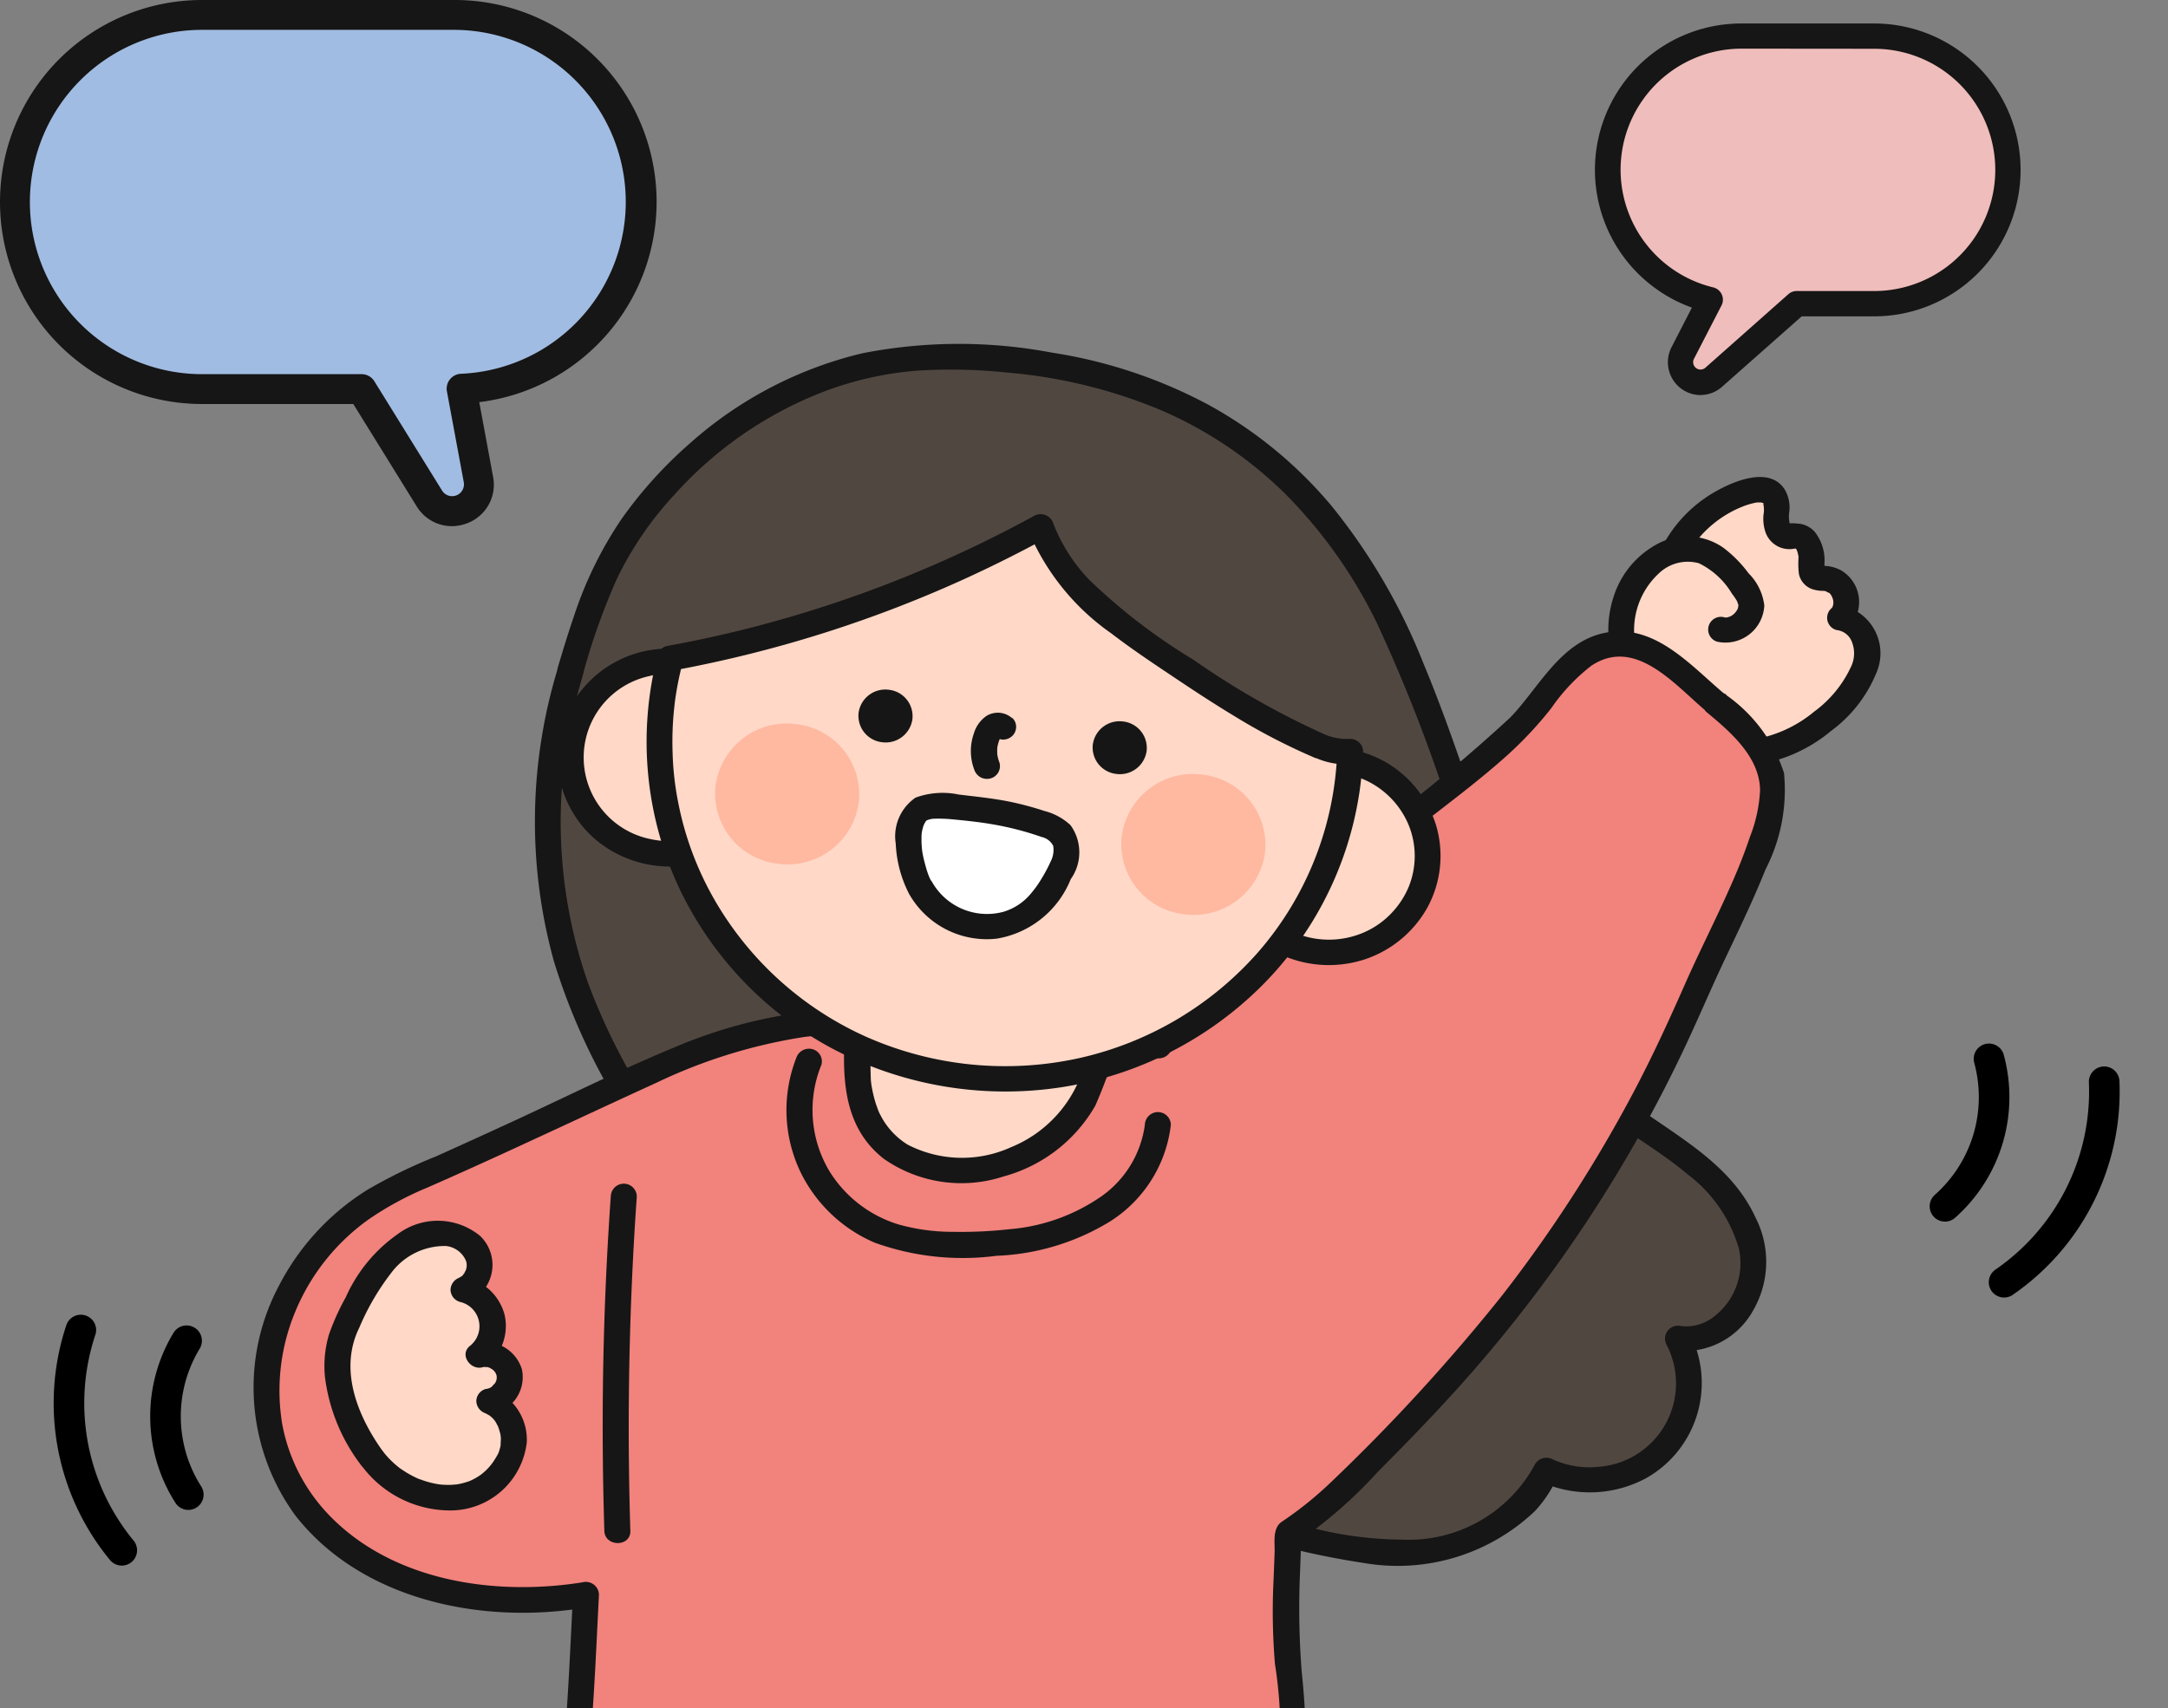 <svg xmlns="http://www.w3.org/2000/svg" xmlns:xlink="http://www.w3.org/1999/xlink" width="70.882" height="55.857" viewBox="0 0 70.882 55.857">
  <rect x="0" y="0" width="70.882" height="55.857" fill="#808080" stroke="none"/>
  <defs>
    <clipPath id="clip-path">
      <rect id="사각형_1078" data-name="사각형 1078" width="60.466" height="52" fill="#fff" stroke="#707070" stroke-width="1"/>
    </clipPath>
  </defs>
  <g id="img" transform="translate(7.646 -4.085)">
    <g id="마스크_그룹_118" data-name="마스크 그룹 118" transform="translate(-3.001 7.942)" clip-path="url(#clip-path)">
      <g id="그룹_1307" data-name="그룹 1307" transform="translate(3.645 7.393)">
        <path id="패스_2536" data-name="패스 2536" d="M851.339,506.539a4.048,4.048,0,0,1,2.487-2.214c.3-.093.684-.129.878.114a1.033,1.033,0,0,1,.094.718c-.013.247.065.553.312.609a2.6,2.6,0,0,0,.359,0c.413.036.51.579.485.983a.421.421,0,0,0,.051.289c.1.128.3.108.459.127a.779.779,0,0,1,.428,1.285,1.12,1.12,0,0,1,.886,1.161,2.426,2.426,0,0,1-.655,1.422A4.821,4.821,0,0,1,854,512.839a3.089,3.089,0,0,1-3.093-1.578" transform="translate(-805.015 -499.494)" fill="#ffd8c7"/>
        <path id="패스_2537" data-name="패스 2537" d="M850.648,505.654a3.636,3.636,0,0,1,2.081-1.972,2.54,2.54,0,0,1,.373-.1c.032,0,.065,0,.1,0,.116,0-.036-.023.072.008.006,0,.078.024.023.006.079.025.029.029.015.008a.9.9,0,0,1,.011.385,1.393,1.393,0,0,0,.053.525.829.829,0,0,0,.978.574c-.02.005,0,0,.025,0-.075-.007.031.026-.026-.021a.4.4,0,0,1,.052.052c-.049-.061,0,0,0,.009.026.117-.018-.072.021.048.009.027.017.053.023.081s.013.056.018.084c.009.051.01.057,0,.019,0,.022,0,.043,0,.065a2.767,2.767,0,0,0,.015.495.669.669,0,0,0,.448.5,1.194,1.194,0,0,0,.287.052c.047,0,.094,0,.14.01-.07-.009.028.009.046.013-.09-.023.109.077.041.019a.861.861,0,0,1,.067.065c.02.022.017.019-.007-.011.015.02.029.041.042.063s.025.044.036.067c-.036-.075.008.033.011.043s.025.118.016.056,0,.063,0,.076-.014.1,0,.019a.82.82,0,0,1-.029.107c.025-.071.008-.013,0,0-.027.039-.026.042,0,.007a.534.534,0,0,1-.054.055.414.414,0,0,0,.188.693.6.6,0,0,1,.505.4,1.016,1.016,0,0,1-.01.748,3.8,3.8,0,0,1-1.234,1.524,4.155,4.155,0,0,1-1.691.847,2.978,2.978,0,0,1-1.713-.107,2.378,2.378,0,0,1-1.364-1.2.434.434,0,0,0-.581-.149.419.419,0,0,0-.153.568,3.573,3.573,0,0,0,3.875,1.726,4.981,4.981,0,0,0,2.185-1.058,4.434,4.434,0,0,0,1.513-1.978,1.6,1.6,0,0,0-1.107-2.113l.188.693a1.2,1.2,0,0,0-.263-1.851,1.223,1.223,0,0,0-.557-.149l-.082-.006h.011q-.076-.02-.019,0c.128.242.1.027.1-.07a1.507,1.507,0,0,0-.321-1.041.828.828,0,0,0-.479-.259c-.011,0-.344-.039-.354,0-.006.021.041.018.035.036.016.028.016.029,0,0s-.015-.024-.006,0a1.043,1.043,0,0,1-.021-.461,1.182,1.182,0,0,0-.136-.668c-.485-.82-1.7-.3-2.315.058a4.419,4.419,0,0,0-1.815,2,.423.423,0,0,0,.153.568.434.434,0,0,0,.582-.149" transform="translate(-803.957 -498.4)" fill="#161616"/>
        <path id="패스_2538" data-name="패스 2538" d="M847.045,515.155a3.008,3.008,0,0,1,.185-2.886,2.031,2.031,0,0,1,2.1-.99,2.877,2.877,0,0,1,1.418,1.214,1.544,1.544,0,0,1,.226.373.823.823,0,0,1-.973,1" transform="translate(-802.045 -504.539)" fill="#ffd8c7"/>
        <path id="패스_2539" data-name="패스 2539" d="M846.342,513.89a2.523,2.523,0,0,1,.572-2.9,1.367,1.367,0,0,1,1.312-.339,2.561,2.561,0,0,1,1.087,1,2.007,2.007,0,0,1,.159.233c.015.028.051.151.045.1a.313.313,0,0,1-.07.242.317.317,0,0,1-.077.087.41.41,0,0,1-.114.077.527.527,0,0,1-.128.038c.065-.009-.008,0-.018,0-.087-.007.031.012-.064-.012a.416.416,0,0,0-.226.8,1.272,1.272,0,0,0,1.548-1.185,1.784,1.784,0,0,0-.514-1.05,4.076,4.076,0,0,0-.819-.832,2.06,2.06,0,0,0-2.15-.134,2.974,2.974,0,0,0-1.445,1.737,3.448,3.448,0,0,0,.167,2.564.434.434,0,0,0,.581.149.419.419,0,0,0,.152-.567" transform="translate(-800.975 -503.483)" fill="#161616"/>
        <path id="패스_2540" data-name="패스 2540" d="M723.608,498.828a14.657,14.657,0,0,1,2.318-5.129,12.569,12.569,0,0,1,9.923-5.138c7.069.027,12.046,3,14.857,9.266,1.389,3.1,2.308,6.436,3.5,9.641a12.981,12.981,0,0,0,2.62,4.806,31.2,31.2,0,0,0,3.3,2.471,4.917,4.917,0,0,1,2.165,3.331,2.381,2.381,0,0,1-2.476,2.575,3.191,3.191,0,0,1-.536,3.688,3.394,3.394,0,0,1-3.763.633,4.839,4.839,0,0,1-3.886,2.616,12.038,12.038,0,0,1-4.866-.61c-12.377-3.561-27.471-13.679-23.15-28.151" transform="translate(-713.249 -488.139)" fill="#514741"/>
        <path id="패스_2541" data-name="패스 2541" d="M722.973,497.836a21.45,21.45,0,0,1,1.118-3.139,11.186,11.186,0,0,1,1.879-2.74,12.713,12.713,0,0,1,4.973-3.4,11.138,11.138,0,0,1,2.919-.646,17.5,17.5,0,0,1,2.95.057,16.7,16.7,0,0,1,5.044,1.226,13.259,13.259,0,0,1,4.052,2.717,15.807,15.807,0,0,1,3.036,4.281,52.236,52.236,0,0,1,2.569,6.723c.4,1.191.8,2.383,1.235,3.562a22.3,22.3,0,0,0,1.332,3.09,8.465,8.465,0,0,0,2.193,2.6c.911.711,1.935,1.279,2.817,2.024a4.662,4.662,0,0,1,1.673,2.42,2.2,2.2,0,0,1-.825,2.241,1.45,1.45,0,0,1-1.059.3.424.424,0,0,0-.48.609,2.735,2.735,0,0,1-2.2,3.992,2.9,2.9,0,0,1-1.513-.239.436.436,0,0,0-.582.149,4.686,4.686,0,0,1-4.349,2.473,12.179,12.179,0,0,1-3.41-.514c-.776-.21-1.545-.446-2.307-.7a46.328,46.328,0,0,1-8.594-3.852,34.552,34.552,0,0,1-7.512-5.723,20.658,20.658,0,0,1-4.782-7.384,15.96,15.96,0,0,1-.486-8.933q.138-.6.315-1.193c.153-.513-.667-.733-.82-.221a17.132,17.132,0,0,0-.138,9.6,20.428,20.428,0,0,0,4.581,7.939,33.673,33.673,0,0,0,7.545,6.116A46.978,46.978,0,0,0,743,525.443a26.013,26.013,0,0,0,5.469,1.451,6.514,6.514,0,0,0,5.619-1.683,4.086,4.086,0,0,0,.748-1.131l-.582.149a3.888,3.888,0,0,0,3.464-.095,3.57,3.57,0,0,0,1.416-4.794l-.48.609a2.569,2.569,0,0,0,2.573-1.3,3.174,3.174,0,0,0,.085-3.04c-1-2.188-3.456-3.026-5.11-4.615a8.923,8.923,0,0,1-1.869-2.823c-.491-1.087-.882-2.222-1.273-3.346-.852-2.452-1.607-4.939-2.607-7.34a19.609,19.609,0,0,0-3.009-5.158,14.057,14.057,0,0,0-4.029-3.307,16,16,0,0,0-5.1-1.7,16.382,16.382,0,0,0-6.2.018,13,13,0,0,0-5.623,2.927,14.1,14.1,0,0,0-2.258,2.494,12.79,12.79,0,0,0-1.566,3.209c-.187.543-.352,1.092-.517,1.642-.153.514.667.733.82.221" transform="translate(-712.203 -487.037)" fill="#161616"/>
        <path id="패스_2542" data-name="패스 2542" d="M803.642,759.792a9.439,9.439,0,0,0,5.04-1.6,1.4,1.4,0,0,0,.523-.525,1.424,1.424,0,0,0,.011-.884c-.376-1.811-.662-4.563-2.735-5.28a2.937,2.937,0,0,0-2.532.5,2.75,2.75,0,0,0-1.273,1.778c-.143.99.256,1.849-.106,2.86a11.687,11.687,0,0,0-.589,1.533,1.34,1.34,0,0,0,.51,1.452,1.746,1.746,0,0,0,.848.167q.151,0,.3,0" transform="translate(-769.929 -678.297)" fill="#fff"/>
        <path id="패스_2543" data-name="패스 2543" d="M802.566,759.144a9.949,9.949,0,0,0,3.041-.551,10.092,10.092,0,0,0,1.435-.631,4.611,4.611,0,0,0,1.24-.843,1.606,1.606,0,0,0,.268-1.506c-.066-.325-.127-.651-.191-.977a12.721,12.721,0,0,0-.548-2.094,4.646,4.646,0,0,0-1.144-1.82,2.955,2.955,0,0,0-2.454-.769,4.013,4.013,0,0,0-2.439,1.423,2.683,2.683,0,0,0-.6,1.342,7.288,7.288,0,0,0,.033,1.48,4,4,0,0,1,0,.765,2.891,2.891,0,0,1-.236.788,4.929,4.929,0,0,0-.523,1.595,1.751,1.751,0,0,0,.479,1.372,2.2,2.2,0,0,0,1.638.425.415.415,0,0,0,0-.83,3.74,3.74,0,0,1-.655-.017.711.711,0,0,1-.414-.2,1.046,1.046,0,0,1-.194-.8,4.657,4.657,0,0,1,.422-1.171,3.753,3.753,0,0,0,.349-1.4c.025-.8-.279-1.7.106-2.445a3.08,3.08,0,0,1,1.805-1.425,2.122,2.122,0,0,1,1.14-.062,2.336,2.336,0,0,1,.786.384,2.872,2.872,0,0,1,.3.273c.056.059.11.119.161.182s.02.026.01.012q.05.065.1.132a4.289,4.289,0,0,1,.239.389c.034.061.066.124.1.187q.028.057.055.115c0,.005.053.118.026.057a9.809,9.809,0,0,1,.552,1.874c.066.313.125.628.186.942a3.069,3.069,0,0,1,.144.982.632.632,0,0,1-.3.391,6.394,6.394,0,0,1-.6.384,8.709,8.709,0,0,1-1.325.634,9.189,9.189,0,0,1-2.987.584.415.415,0,0,0,0,.83" transform="translate(-768.853 -677.234)" fill="#161616"/>
        <path id="패스_2544" data-name="패스 2544" d="M716.767,730.365a3.182,3.182,0,0,1-.51,2.557,9.592,9.592,0,0,0-1.246,2.382,1.354,1.354,0,0,0,.342,1.437c.554.4,1.336.052,1.915-.317a39.566,39.566,0,0,0,4.531-3.367c.6-.512,1.225-1.162,1.145-1.933a2.413,2.413,0,0,0-.448-1.025,30.186,30.186,0,0,0-2.272-3.066" transform="translate(-707.583 -660.675)" fill="#fff"/>
        <path id="패스_2545" data-name="패스 2545" d="M715.272,729.393a2.6,2.6,0,0,1-.335,2c-.348.656-.809,1.25-1.125,1.923a2.649,2.649,0,0,0-.261,2.054,1.457,1.457,0,0,0,1.831.807,7.145,7.145,0,0,0,2-1.128q1.023-.7,2-1.454c.626-.483,1.253-.977,1.835-1.511a2.84,2.84,0,0,0,1.066-1.83,2.2,2.2,0,0,0-.382-1.243c-.234-.386-.493-.76-.753-1.13-.537-.765-1.11-1.506-1.714-2.223a.436.436,0,0,0-.6,0,.417.417,0,0,0,0,.587q.72.854,1.371,1.76.336.467.654.947a4.268,4.268,0,0,1,.5.859,1.41,1.41,0,0,1-.524,1.472,17.426,17.426,0,0,1-1.645,1.4q-.858.681-1.756,1.311a16.553,16.553,0,0,1-1.839,1.2,1.654,1.654,0,0,1-.809.228.507.507,0,0,1-.449-.33c.008.02-.025-.088-.033-.12a.469.469,0,0,1-.021-.125,1.774,1.774,0,0,1,0-.218.952.952,0,0,1,.015-.155,3.261,3.261,0,0,1,.32-.9c.352-.69.84-1.306,1.169-2.008a3.261,3.261,0,0,0,.3-2.394.436.436,0,0,0-.523-.29.418.418,0,0,0-.3.51" transform="translate(-706.499 -659.592)" fill="#161616"/>
        <path id="패스_2546" data-name="패스 2546" d="M717.736,638.35c-1.659,1.373-3.324,2.5-4.872,3.991-2.163,2.086-4.815,3.59-6.789,5.882a10.367,10.367,0,0,0-2.757,6.506,15.3,15.3,0,0,0,.977,4.724l1.452,4.539a4.894,4.894,0,0,0,1.077,2.1c1.311,1.277,3.537.786,5.183-.043a4.162,4.162,0,0,0,1.711-1.336c.583-.907.448-2.065.582-3.128.4-3.172,3.175-5.457,5.559-7.647s4.722-5.193,3.9-8.286" transform="translate(-699.25 -596.512)" fill="#ffd97b"/>
        <path id="패스_2547" data-name="패스 2547" d="M716.365,636.981c-.927.766-1.892,1.484-2.834,2.231-.469.372-.931.753-1.378,1.15s-.841.792-1.273,1.176c-1.632,1.448-3.471,2.658-5.058,4.154a13.028,13.028,0,0,0-3.582,5.416,8.563,8.563,0,0,0-.39,3.262,16.249,16.249,0,0,0,.787,3.555c.376,1.2.764,2.393,1.147,3.59.187.586.371,1.173.562,1.757a6.258,6.258,0,0,0,.649,1.476,3.259,3.259,0,0,0,2.481,1.447,6.184,6.184,0,0,0,2.824-.482,4.231,4.231,0,0,0,3.321-4.855,8.371,8.371,0,0,1,2.516-4.887c1.4-1.5,3.045-2.752,4.409-4.28a9.272,9.272,0,0,0,2.733-5.684,5.522,5.522,0,0,0-.183-1.537.425.425,0,0,0-.819.221c.509,1.954-.366,3.87-1.53,5.436a36.609,36.609,0,0,1-4.254,4.289,12.6,12.6,0,0,0-3.338,4.608,6.763,6.763,0,0,0-.335,1.383c-.071.517-.077,1.038-.121,1.557a3.267,3.267,0,0,1-.358,1.371,2.787,2.787,0,0,1-.995.943,7.744,7.744,0,0,1-2.579,1.022,3.291,3.291,0,0,1-2.36-.293,4.069,4.069,0,0,1-1.384-2.4l-1.126-3.52c-.679-2.121-1.513-4.332-1.126-6.588a10.844,10.844,0,0,1,2.812-5.375,42.41,42.41,0,0,1,4.849-4.12c.41-.331.813-.669,1.2-1.022.426-.385.833-.789,1.266-1.168.874-.763,1.8-1.465,2.717-2.177.453-.352.9-.708,1.347-1.073a.411.411,0,0,0,0-.587.442.442,0,0,0-.6,0" transform="translate(-698.179 -595.436)" fill="#161616"/>
        <path id="패스_2548" data-name="패스 2548" d="M762.108,662.37c1.732,3.361,3.85,6.279,5.223,9.878l2.945,7.724c.449,1.176,1.005,2.469,2.182,2.976a3.481,3.481,0,0,1,.84.388c.251.2.4.521.7.651a1.3,1.3,0,0,0,.728.022,21.658,21.658,0,0,0,4-1.072,1.769,1.769,0,0,0,.847-.528,2.409,2.409,0,0,0,.264-1.219c.105-1.013.812-1.727.947-2.717a13.407,13.407,0,0,0-.408-4.282,58.265,58.265,0,0,0-2.737-8.5,46.12,46.12,0,0,0-6.467-11.991" transform="translate(-741.38 -607.621)" fill="#ffd97b"/>
        <path id="패스_2549" data-name="패스 2549" d="M760.678,661.5c.941,1.822,2.026,3.568,3.033,5.354.494.876.969,1.763,1.4,2.672.459.972.833,1.973,1.215,2.975l2.43,6.373a8.7,8.7,0,0,0,1.169,2.33,3.5,3.5,0,0,0,.99.888c.377.218.867.275,1.169.6a3.453,3.453,0,0,0,.468.471,1.249,1.249,0,0,0,.8.222,9.68,9.68,0,0,0,1.6-.286,17.352,17.352,0,0,0,3.17-.982,1.592,1.592,0,0,0,.966-1.069c.111-.451.064-.915.2-1.361a10.963,10.963,0,0,1,.509-1.163,4.253,4.253,0,0,0,.368-1.366,11.437,11.437,0,0,0-.25-3.144c-.195-1.053-.428-2.1-.721-3.13-.6-2.1-1.385-4.144-2.148-6.191a48.35,48.35,0,0,0-5.689-11.065q-.433-.613-.889-1.21a.445.445,0,0,0-.582-.149.412.412,0,0,0-.152.567,44.877,44.877,0,0,1,5.885,10.5c.392.974.751,1.96,1.117,2.943s.736,1.989,1.071,2.995c.342,1.025.652,2.061.9,3.112a26.09,26.09,0,0,1,.556,2.922,5.426,5.426,0,0,1-.2,2.8c-.164.381-.375.762-.524,1.157a5.235,5.235,0,0,0-.236,1.348.942.942,0,0,1-.168.509,1.206,1.206,0,0,1-.442.279,14.341,14.341,0,0,1-1.481.507q-.768.231-1.553.406-.392.087-.788.16a1.973,1.973,0,0,1-.71.079c-.155-.034-.247-.172-.352-.293a1.974,1.974,0,0,0-.561-.484,7.569,7.569,0,0,1-1.16-.558,4.512,4.512,0,0,1-1.231-1.824c-.406-.962-.754-1.951-1.126-2.926l-1.178-3.09c-.392-1.029-.764-2.067-1.191-3.083-.391-.93-.831-1.838-1.306-2.729-.932-1.749-1.983-3.433-2.946-5.166q-.363-.653-.707-1.316a.435.435,0,0,0-.582-.149.417.417,0,0,0-.152.567" transform="translate(-740.317 -606.538)" fill="#161616"/>
        <path id="패스_2550" data-name="패스 2550" d="M737.8,524.438c-.977-.805-2.147-2.209-3.557-1.879-1.281.3-2.058,1.88-2.939,2.738a48.083,48.083,0,0,1-4.012,3.305c-1.338,1.047-2.544,2.319-3.8,3.462l-1.85,1.685c-.281.256-1.332,1.532-1.682,1.532a2.647,2.647,0,0,0-.363.38,17.164,17.164,0,0,0-2.642-.62,54.7,54.7,0,0,0-6.96-.184,15.192,15.192,0,0,0-6.633,1.471c-2.781,1.264-5.461,2.555-8.255,3.771a7.6,7.6,0,0,0-4.411,4.908c-1.066,3.854,1.036,7.118,4.824,8.3a11.755,11.755,0,0,0,5.347.3c-.114,2.213-.195,4.427-.467,6.644a1.442,1.442,0,0,0,.044.763c.187.422.712.573,1.173.669,5.878,1.232,12.508,2.274,18.53,1.643,5.525-.578,3.418-5.852,3.608-9.72q.05-1.015.078-2.031a9.548,9.548,0,0,0,1.743-1.407c1.312-1.3,2.615-2.611,3.834-3.994a45.542,45.542,0,0,0,7.668-12.122c.785-1.827,2.243-4.423,2.569-6.314.247-1.434-.822-2.455-1.849-3.3" transform="translate(-690.006 -512.701)" fill="#f2827c"/>
        <path id="패스_2551" data-name="패스 2551" d="M737.051,523.067c-1.1-.917-2.274-2.321-3.9-2-1.47.289-2.172,1.81-3.112,2.777a51.966,51.966,0,0,1-4.437,3.664c-1.507,1.24-2.868,2.651-4.308,3.964-.574.522-1.123,1.044-1.655,1.606a6,6,0,0,1-.677.651l-.113.071c-.03.018-.041.044.022-.007-.068.055.146-.048-.01.005a1.506,1.506,0,0,0-.673.578l.48-.191a17.753,17.753,0,0,0-5.312-.836c-.931-.014-1.861.016-2.791.027-.885.011-1.773-.048-2.657,0a16.044,16.044,0,0,0-5.208,1.256c-1.758.728-3.466,1.584-5.193,2.381q-1.3.6-2.6,1.184a16.968,16.968,0,0,0-2.221,1.082,8.031,8.031,0,0,0-2.885,3.116,7.094,7.094,0,0,0,.525,7.54c1.911,2.446,5.2,3.354,8.247,3.153.458-.03.914-.086,1.367-.158l-.538-.4c-.091,1.763-.161,3.527-.323,5.286-.042.453-.092.906-.145,1.358a1.591,1.591,0,0,0,.164,1.086c.4.612,1.212.716,1.878.853a86.369,86.369,0,0,0,10.179,1.559,47.5,47.5,0,0,0,5.12.171c.843-.02,1.686-.068,2.525-.147a7.73,7.73,0,0,0,1.847-.35,3.793,3.793,0,0,0,2.135-1.727,5.857,5.857,0,0,0,.594-2.65,27.8,27.8,0,0,0-.15-2.939,26.727,26.727,0,0,1-.054-3.238q.026-.646.044-1.293l-.211.358a14.949,14.949,0,0,0,2.712-2.353c.88-.883,1.749-1.777,2.583-2.7a46.338,46.338,0,0,0,4.2-5.411,45.6,45.6,0,0,0,3.313-5.9c.432-.924.828-1.863,1.266-2.785.456-.959.918-1.917,1.311-2.9a5.668,5.668,0,0,0,.605-3.158,5.006,5.006,0,0,0-1.942-2.583.444.444,0,0,0-.6,0,.411.411,0,0,0,0,.586c.789.652,1.744,1.466,1.76,2.561a4.81,4.81,0,0,1-.335,1.537c-.184.553-.406,1.1-.642,1.63-.477,1.077-1.016,2.127-1.491,3.206-.515,1.168-1.047,2.326-1.644,3.457a45.625,45.625,0,0,1-4.314,6.684,61.386,61.386,0,0,1-5.615,6.128,11.93,11.93,0,0,1-1.6,1.285c-.308.213-.22.677-.231,1q-.019.555-.044,1.108a20.673,20.673,0,0,0,.055,2.537,14.641,14.641,0,0,1-.009,4.611,2.965,2.965,0,0,1-.972,1.619,4.345,4.345,0,0,1-2.27.814,42.307,42.307,0,0,1-8.361-.029,81.772,81.772,0,0,1-8.419-1.267c-.634-.125-1.281-.229-1.9-.4a1.089,1.089,0,0,1-.577-.287c-.165-.21-.078-.536-.049-.777.175-1.461.271-2.93.348-4.4.038-.717.071-1.434.108-2.151a.429.429,0,0,0-.538-.4c-2.867.457-6.177-.034-8.258-2.169a5.821,5.821,0,0,1-1.557-2.989,6.709,6.709,0,0,1,.418-3.679,6.978,6.978,0,0,1,2.418-3.041,10.378,10.378,0,0,1,1.9-1.028q1.247-.547,2.484-1.116c1.677-.768,3.346-1.554,5.024-2.321a17.282,17.282,0,0,1,4.833-1.493,16.782,16.782,0,0,1,2.512-.089c.878.011,1.756-.016,2.634-.028a21.039,21.039,0,0,1,5.036.447c.435.1.864.218,1.287.358a.441.441,0,0,0,.48-.191,2.569,2.569,0,0,1,.3-.3l-.3.121c.509-.034.922-.535,1.246-.873.406-.424.8-.838,1.234-1.234.712-.648,1.428-1.291,2.126-1.954.666-.633,1.322-1.277,2.009-1.888,1.368-1.217,2.9-2.245,4.271-3.457a12.47,12.47,0,0,0,1.575-1.66,6.164,6.164,0,0,1,1.31-1.389c1.449-.968,2.752.649,3.764,1.491.414.344,1.018-.24.6-.586" transform="translate(-688.958 -511.624)" fill="#161616"/>
        <path id="패스_2552" data-name="패스 2552" d="M729.653,530.725a3.306,3.306,0,0,1-1.28.09,3.169,3.169,0,0,1-2.8-3.526,3.217,3.217,0,0,1,3.613-2.729,3.257,3.257,0,0,1,1.722.757" transform="translate(-715.181 -514.167)" fill="#ffd8c7"/>
        <path id="패스_2553" data-name="패스 2553" d="M728.465,529.257a2.893,2.893,0,0,1-1.394.03,2.723,2.723,0,0,1-.043-5.324,2.8,2.8,0,0,1,1.205-.033,2.869,2.869,0,0,1,1.3.614.443.443,0,0,0,.6,0,.411.411,0,0,0,0-.586,3.789,3.789,0,0,0-2.986-.86,3.636,3.636,0,0,0-2.3,1.3,3.513,3.513,0,0,0-.783,2.59,3.556,3.556,0,0,0,1.262,2.349,3.781,3.781,0,0,0,3.358.725.416.416,0,0,0-.226-.8" transform="translate(-714.106 -513.1)" fill="#161616"/>
        <path id="패스_2554" data-name="패스 2554" d="M767.118,562.674c-.5,1.7-.6,3.585-2.025,4.849a4.878,4.878,0,0,1-3.81,1.156,3.165,3.165,0,0,1-1.193-.379c-2.112-1.242-1.46-3.75-1.407-5.7" transform="translate(-738.828 -541.71)" fill="#ffd8c7"/>
        <path id="패스_2555" data-name="패스 2555" d="M765.658,561.517a28.788,28.788,0,0,1-.882,3.2,4.083,4.083,0,0,1-2.224,2.208,3.876,3.876,0,0,1-3.385-.078,2.431,2.431,0,0,1-.892-.966,1.42,1.42,0,0,1-.1-.229,3.536,3.536,0,0,1-.109-.344c-.025-.1-.047-.194-.065-.292a2.438,2.438,0,0,1-.042-.3,24.454,24.454,0,0,1,.1-3.156c.016-.534-.835-.534-.85,0-.057,1.934-.615,4.353,1.179,5.751a4.43,4.43,0,0,0,3.912.574,4.948,4.948,0,0,0,3-2.317,17.95,17.95,0,0,0,1.18-3.829c.149-.514-.671-.734-.82-.22" transform="translate(-737.778 -540.663)" fill="#161616"/>
        <path id="패스_2556" data-name="패스 2556" d="M807.287,542.077a3.278,3.278,0,0,0,1.215.4,3.216,3.216,0,0,0,3.614-2.729,3.169,3.169,0,0,0-2.8-3.526,3.283,3.283,0,0,0-1.862.311" transform="translate(-773.757 -522.605)" fill="#ffd8c7"/>
        <path id="패스_2557" data-name="패스 2557" d="M806.005,541.372a3.776,3.776,0,0,0,3.013.294,3.674,3.674,0,0,0,2.05-1.695,3.529,3.529,0,0,0,.281-2.7,3.628,3.628,0,0,0-1.657-2.063,3.8,3.8,0,0,0-3.516-.1.414.414,0,0,0-.153.568.44.44,0,0,0,.582.149,2.928,2.928,0,0,1,2.45-.014,2.8,2.8,0,0,1,1.4,1.46,2.679,2.679,0,0,1-.023,2.081,2.833,2.833,0,0,1-.581.845,2.743,2.743,0,0,1-.856.586,2.882,2.882,0,0,1-2.559-.132c-.476-.265-.9.452-.429.716" transform="translate(-772.69 -521.542)" fill="#161616"/>
        <path id="패스_2558" data-name="패스 2558" d="M757.363,515.822a29.956,29.956,0,0,1-5.044-2.936c-1.647-1.108-3.392-2.339-4.073-4.233a40.264,40.264,0,0,1-12.11,4.3,10.837,10.837,0,0,0-.266,1.344,11.077,11.077,0,0,0,9.776,12.325,11.243,11.243,0,0,0,12.632-9.539,10.808,10.808,0,0,0,.086-1.078,2.04,2.04,0,0,1-1-.185" transform="translate(-722.512 -502.676)" fill="#ffd8c7"/>
        <path id="패스_2559" data-name="패스 2559" d="M756.527,514.381a26.409,26.409,0,0,1-4.342-2.465,19.155,19.155,0,0,1-3.377-2.588,5.49,5.49,0,0,1-1.2-1.868.435.435,0,0,0-.624-.248,40,40,0,0,1-9.257,3.657q-1.364.35-2.752.6a.413.413,0,0,0-.3.29,11.287,11.287,0,0,0,.726,7.679,11.594,11.594,0,0,0,4.927,5.166,12.1,12.1,0,0,0,7.513,1.3,11.843,11.843,0,0,0,6.483-3.224,11.326,11.326,0,0,0,3.3-6.473,12.133,12.133,0,0,0,.114-1.286.422.422,0,0,0-.425-.415,1.847,1.847,0,0,1-.888-.17.429.429,0,0,0-.523.289.424.424,0,0,0,.3.51,2.416,2.416,0,0,0,1.114.2l-.425-.415a10.542,10.542,0,0,1-2.607,6.586,10.979,10.979,0,0,1-5.773,3.428,11.232,11.232,0,0,1-6.984-.669,10.834,10.834,0,0,1-4.982-4.473,10.326,10.326,0,0,1-1.194-3.173,9.611,9.611,0,0,1-.19-1.668,10.4,10.4,0,0,1,.094-1.792,11.037,11.037,0,0,1,.243-1.18l-.3.289a40.751,40.751,0,0,0,9.651-3.057q1.3-.6,2.56-1.287l-.624-.248a7.734,7.734,0,0,0,2.718,3.38c.589.452,1.2.867,1.82,1.281.72.484,1.443.964,2.186,1.413A20.163,20.163,0,0,0,756.1,515.1a.445.445,0,0,0,.581-.149.412.412,0,0,0-.153-.567" transform="translate(-721.461 -501.594)" fill="#161616"/>
        <path id="패스_2560" data-name="패스 2560" d="M789.083,539.909a2.313,2.313,0,0,0,2.042,2.574,2.348,2.348,0,0,0,2.638-1.992,2.313,2.313,0,0,0-2.041-2.574,2.348,2.348,0,0,0-2.638,1.992" transform="translate(-760.697 -523.835)" fill="#ffb9a1"/>
        <path id="패스_2561" data-name="패스 2561" d="M742.221,533.938a2.313,2.313,0,0,0,2.042,2.574,2.348,2.348,0,0,0,2.638-1.992,2.313,2.313,0,0,0-2.041-2.574,2.348,2.348,0,0,0-2.638,1.992" transform="translate(-727.115 -519.515)" fill="#ffb9a1"/>
        <path id="패스_2562" data-name="패스 2562" d="M785.777,532.411a.869.869,0,0,0,.767.967.881.881,0,0,0,.991-.748.869.869,0,0,0-.767-.967.882.882,0,0,0-.991.748" transform="translate(-758.337 -519.319)" fill="#161616"/>
        <path id="패스_2563" data-name="패스 2563" d="M758.751,528.659a.869.869,0,0,0,.767.967.881.881,0,0,0,.991-.748.869.869,0,0,0-.767-.967.882.882,0,0,0-.991.748" transform="translate(-738.969 -516.604)" fill="#161616"/>
        <path id="패스_2564" data-name="패스 2564" d="M773.068,530.816a.711.711,0,0,0-.442-.173.729.729,0,0,0-.383.1,1.06,1.06,0,0,0-.42.579,1.731,1.731,0,0,0,.012,1.181.449.449,0,0,0,.2.248.443.443,0,0,0,.328.042.418.418,0,0,0,.3-.51,1.439,1.439,0,0,1-.08-.305c.005.037.01.073.015.11a1.464,1.464,0,0,1,0-.382l-.015.11a1.422,1.422,0,0,1,.1-.347l-.043.1a.833.833,0,0,1,.091-.16l-.067.084a.5.5,0,0,1,.087-.086l-.086.065a.383.383,0,0,1,.067-.037l-.1.042a.427.427,0,0,1,.072-.019l-.113.015a.346.346,0,0,1,.074,0l-.113-.015a.391.391,0,0,1,.053.013l-.1-.041a.272.272,0,0,1,.048.025l-.086-.065.014.011a.464.464,0,0,0,.3.122.439.439,0,0,0,.3-.122.412.412,0,0,0,.124-.293.4.4,0,0,0-.124-.293" transform="translate(-748.273 -518.586)" fill="#161616"/>
        <path id="패스_2565" data-name="패스 2565" d="M764.906,544.375a2.74,2.74,0,0,1-.164-2.445c.3-.407,1.283-.2,1.714-.164a10.482,10.482,0,0,1,2.443.507,1.273,1.273,0,0,1,.638.378,1.017,1.017,0,0,1,0,1.027,2.79,2.79,0,0,1-2.308,1.948,2.438,2.438,0,0,1-2.326-1.25" transform="translate(-743.102 -526.572)" fill="#fff"/>
        <path id="패스_2566" data-name="패스 2566" d="M764.2,543.076q-.026-.049-.051-.1c-.011-.024-.023-.048-.033-.072,0,.008.021.049,0,0q-.058-.144-.1-.293t-.08-.3c-.022-.1-.043-.211-.05-.273-.011-.1-.018-.193-.02-.289,0-.055,0-.11,0-.165,0-.02.011-.143.005-.094a1.44,1.44,0,0,1,.067-.274c.015-.045,0-.007,0,0,.008-.019.018-.037.027-.055s.028-.046.04-.07c.03-.056-.018.046,0,0,0-.011.027-.027.035-.035-.012.01-.038.046-.018.016.006-.01.035-.02.045-.025-.071.036-.023.007,0,0,.037-.011.073-.022.11-.03l.059-.011c.069-.011-.1,0,.03,0a4.627,4.627,0,0,1,.568.016c.43.041.865.084,1.291.156a9.887,9.887,0,0,1,1.671.426.556.556,0,0,1,.375.286.811.811,0,0,1-.075.5,5.008,5.008,0,0,1-.295.559,3.478,3.478,0,0,1-.34.482,1.849,1.849,0,0,1-.925.621,2.066,2.066,0,0,1-2.33-.987.423.423,0,0,0-.734.419,2.919,2.919,0,0,0,2.853,1.444,3.16,3.16,0,0,0,2.42-1.945,1.513,1.513,0,0,0-.008-1.767,1.947,1.947,0,0,0-.854-.464q-.484-.16-.982-.271c-.6-.134-1.208-.192-1.818-.266a2.579,2.579,0,0,0-1.41.1,1.531,1.531,0,0,0-.649,1.505,3.962,3.962,0,0,0,.449,1.668.436.436,0,0,0,.581.149.416.416,0,0,0,.152-.567" transform="translate(-742.028 -525.482)" fill="#161616"/>
        <path id="패스_2567" data-name="패스 2567" d="M750.763,570.667a4.694,4.694,0,0,0,.142,3.745,4.8,4.8,0,0,0,2.424,2.3,8.488,8.488,0,0,0,3.979.428,7.671,7.671,0,0,0,3.683-1.105,4.326,4.326,0,0,0,2.018-3.18.424.424,0,0,0-.425-.415.429.429,0,0,0-.425.415,3.417,3.417,0,0,1-1.4,2.326,6.148,6.148,0,0,1-3.045,1.091,14.106,14.106,0,0,1-1.831.084,6.493,6.493,0,0,1-1.78-.242,4.044,4.044,0,0,1-2.262-1.749,3.9,3.9,0,0,1-.256-3.474.416.416,0,0,0-.3-.51.437.437,0,0,0-.523.29" transform="translate(-733.018 -547.323)" fill="#161616"/>
        <path id="패스_2568" data-name="패스 2568" d="M720.584,745.405l1.329.028a.424.424,0,0,0,.425-.415.428.428,0,0,0-.425-.415l-1.329-.028a.424.424,0,0,0-.425.415.428.428,0,0,0,.425.415" transform="translate(-711.318 -673.367)" fill="#161616"/>
        <path id="패스_2569" data-name="패스 2569" d="M717.325,751.391l1.331.21a.472.472,0,0,0,.328-.042.423.423,0,0,0,.2-.247.414.414,0,0,0-.3-.51l-1.332-.21a.473.473,0,0,0-.328.042.423.423,0,0,0-.2.248.414.414,0,0,0,.3.51" transform="translate(-709.064 -677.711)" fill="#161616"/>
        <path id="패스_2570" data-name="패스 2570" d="M809.421,766.815a2.088,2.088,0,0,1,.2-.115c.034-.017.069-.033.1-.049l-.023.009.053-.02a1.9,1.9,0,0,1,.415-.1c-.066.008-.075.01-.028,0l.057-.005c.038,0,.076,0,.114-.005.067,0,.134,0,.2,0l.057.005c.047,0,.038,0-.028,0,0,0,.1.018.112.019a2.012,2.012,0,0,1,.221.058.43.43,0,0,0,.523-.29.423.423,0,0,0-.3-.51,2.527,2.527,0,0,0-2.1.285.417.417,0,0,0-.153.568.437.437,0,0,0,.582.149" transform="translate(-774.827 -688.652)" fill="#161616"/>
        <path id="패스_2571" data-name="패스 2571" d="M808.678,772.2q.462-.1.93-.167l.072-.01.091-.011.221-.025q.24-.024.48-.04a.415.415,0,1,0,0-.83,13.768,13.768,0,0,0-2.02.282.417.417,0,0,0-.3.51.436.436,0,0,0,.523.29" transform="translate(-774.367 -692.566)" fill="#161616"/>
        <path id="패스_2572" data-name="패스 2572" d="M699.754,599.532c-.922-1.266-1.536-2.947-.805-4.416a5.916,5.916,0,0,1,1.755-2.485,2.326,2.326,0,0,1,1.331-.46,1.3,1.3,0,0,1,1.165.685.883.883,0,0,1-.447,1.171,1.271,1.271,0,0,1,.925.92,1.239,1.239,0,0,1-.425,1.22.829.829,0,0,1,1,.58.808.808,0,0,1-.658.931,1.418,1.418,0,0,1,.631,1.962c-1,1.841-3.421,1.327-4.466-.108" transform="translate(-695.887 -563.102)" fill="#ffd8c7"/>
        <path id="패스_2573" data-name="패스 2573" d="M699.047,598.262c-.834-1.154-1.453-2.681-.781-4.047a8.049,8.049,0,0,1,1.043-1.793,2.186,2.186,0,0,1,1.795-.884.8.8,0,0,1,.656.492.457.457,0,0,1-.027.341c.026-.065-.032.058-.032.058s-.079.1-.037.054a.641.641,0,0,1-.062.06c.064-.052-.113.054-.038.024a.435.435,0,0,0-.312.4.424.424,0,0,0,.312.4.817.817,0,0,1,.312,1.446c-.335.283.025.789.414.693.116-.029-.051-.009.068-.012.012,0,.115.01.08,0a.354.354,0,0,1,.143.057.348.348,0,0,1,.175.219c.017.073,0-.084.006.05,0,.06,0,.017,0,.051a.336.336,0,0,1-.076.179c.016-.024-.1.1-.079.084a.358.358,0,0,1-.2.078.42.42,0,0,0-.312.4.437.437,0,0,0,.312.4c-.044-.017.067.038.092.053.067.04.035.021.018.008a.759.759,0,0,1,.064.054.65.65,0,0,1,.18.229c.014.025.027.05.04.075.031.064-.018-.048.008.018a1.418,1.418,0,0,1,.052.164.78.78,0,0,1,.034.3c0,.018-.011.164,0,.106a1.241,1.241,0,0,1-.037.169c-.008.028-.017.055-.026.082,0,.007-.028.074-.006.021a1.524,1.524,0,0,1-.1.181,1.8,1.8,0,0,1-.427.5c-.021.018-.042.035-.064.052.015-.011.055-.039-.012.007-.044.03-.089.059-.135.086s-.093.051-.141.074l-.071.033c.055-.023,0,0-.026.009a2.431,2.431,0,0,1-.282.08q-.077.016-.154.027c.084-.012-.091.006-.122.007a2.621,2.621,0,0,1-.317-.005c-.022,0-.137-.015-.1-.01.052.007-.031-.005-.043-.007l-.1-.019a2.9,2.9,0,0,1-.314-.082c-.052-.016-.1-.035-.155-.054-.079-.029-.03-.011-.013,0-.038-.015-.076-.033-.113-.05a3.45,3.45,0,0,1-.327-.175c-.053-.032-.1-.066-.156-.1l-.068-.048c-.034-.025.026.021-.029-.023a3.275,3.275,0,0,1-.277-.248q-.073-.073-.14-.151l-.053-.063c.043.053-.028-.038-.034-.046a.443.443,0,0,0-.581-.149.413.413,0,0,0-.152.568,3.6,3.6,0,0,0,2.972,1.5,2.513,2.513,0,0,0,2.452-2.219,1.772,1.772,0,0,0-1.11-1.741v.8a1.223,1.223,0,0,0,.949-1.463,1.266,1.266,0,0,0-1.513-.847l.414.693a1.655,1.655,0,0,0,.535-1.623,1.7,1.7,0,0,0-1.222-1.21v.8a1.312,1.312,0,0,0,.421-2.168,2.18,2.18,0,0,0-2.7-.052,4.984,4.984,0,0,0-1.69,2.058,7.573,7.573,0,0,0-.552,1.225,3.622,3.622,0,0,0-.129,1.384,5.964,5.964,0,0,0,1.169,2.868.443.443,0,0,0,.581.149.413.413,0,0,0,.152-.568" transform="translate(-694.812 -562.041)" fill="#161616"/>
        <path id="패스_2574" data-name="패스 2574" d="M729.508,586.787q-.3,4.255-.259,8.523.011,1.2.049,2.407c.016.532.867.535.85,0q-.133-4.263.069-8.527.057-1.2.142-2.4a.425.425,0,0,0-.85,0" transform="translate(-717.829 -558.906)" fill="#161616"/>
      </g>
    </g>
    <path id="패스_2242" data-name="패스 2242" d="M1.115,0A4.77,4.77,0,0,0,.382,4.979" transform="translate(-2.646 48.104) rotate(-9)" fill="none" stroke="#000" stroke-linecap="round" stroke-width="1"/>
    <path id="패스_2244" data-name="패스 2244" d="M1.115,4.979A4.77,4.77,0,0,1,.382,0" transform="translate(56.29 43.695) rotate(-155)" fill="none" stroke="#000" stroke-linecap="round" stroke-width="1"/>
    <path id="패스_2241" data-name="패스 2241" d="M1.453,0A7.568,7.568,0,0,0,.5,7.265" transform="matrix(0.951, -0.309, 0.309, 0.951, -6.385, 48.028)" fill="none" stroke="#000" stroke-linecap="round" stroke-width="1"/>
    <path id="패스_2243" data-name="패스 2243" d="M1.453,7.265A7.568,7.568,0,0,1,.5,0" transform="translate(58.291 46.296) rotate(-146)" fill="none" stroke="#000" stroke-linecap="round" stroke-width="1"/>
    <g id="그룹_1305" data-name="그룹 1305" transform="translate(44.502 4.851)">
      <path id="패스_2532" data-name="패스 2532" d="M780.349,211.294h4.337a4.375,4.375,0,0,1,0,8.749H782.16l-2.716,2.407a.655.655,0,0,1-1.017-.789l.9-1.744a4.372,4.372,0,0,1,1.026-8.623" transform="translate(-775.56 -210.88)" fill="#efbdbb"/>
      <path id="패스_2533" data-name="패스 2533" d="M777.924,221.946a1.065,1.065,0,0,0,.708-.273l2.6-2.3H783.6a4.788,4.788,0,1,0,0-9.577h-4.337a4.786,4.786,0,0,0-1.621,9.291l-.668,1.3a1.074,1.074,0,0,0,.951,1.561m5.675-11.325a3.961,3.961,0,0,1,0,7.922h-2.526a.413.413,0,0,0-.274.1l-2.716,2.407a.241.241,0,0,1-.374-.291l.9-1.744a.414.414,0,0,0-.271-.591,3.959,3.959,0,0,1,.929-7.807Z" transform="translate(-774.474 -209.794)" fill="#161616"/>
    </g>
    <g id="그룹_1306" data-name="그룹 1306" transform="translate(-7.646 4.085)">
      <path id="패스_2534" data-name="패스 2534" d="M851.433,243.764h-8.216a6.118,6.118,0,1,0,0,12.236h5.217l2.215,3.577a.875.875,0,0,0,1.6-.62l-.551-2.97a6.114,6.114,0,0,0-.269-12.223" transform="translate(-836.611 -243.276)" fill="#a1bce2"/>
      <path id="패스_2535" data-name="패스 2535" d="M850.371,259.47a1.346,1.346,0,0,1-1.149-.648l-2.072-3.346h-4.945a6.606,6.606,0,1,1,0-13.212h8.216a6.6,6.6,0,0,1,.847,13.151l.452,2.441a1.347,1.347,0,0,1-.848,1.52,1.4,1.4,0,0,1-.5.094m-8.166-16.23a5.63,5.63,0,1,0,0,11.26h5.217a.488.488,0,0,1,.415.231l2.215,3.577a.387.387,0,0,0,.709-.274l-.551-2.97a.488.488,0,0,1,.458-.577,5.626,5.626,0,0,0-.248-11.247Z" transform="translate(-835.599 -242.264)" fill="#161616"/>
    </g>
  </g>
</svg>
